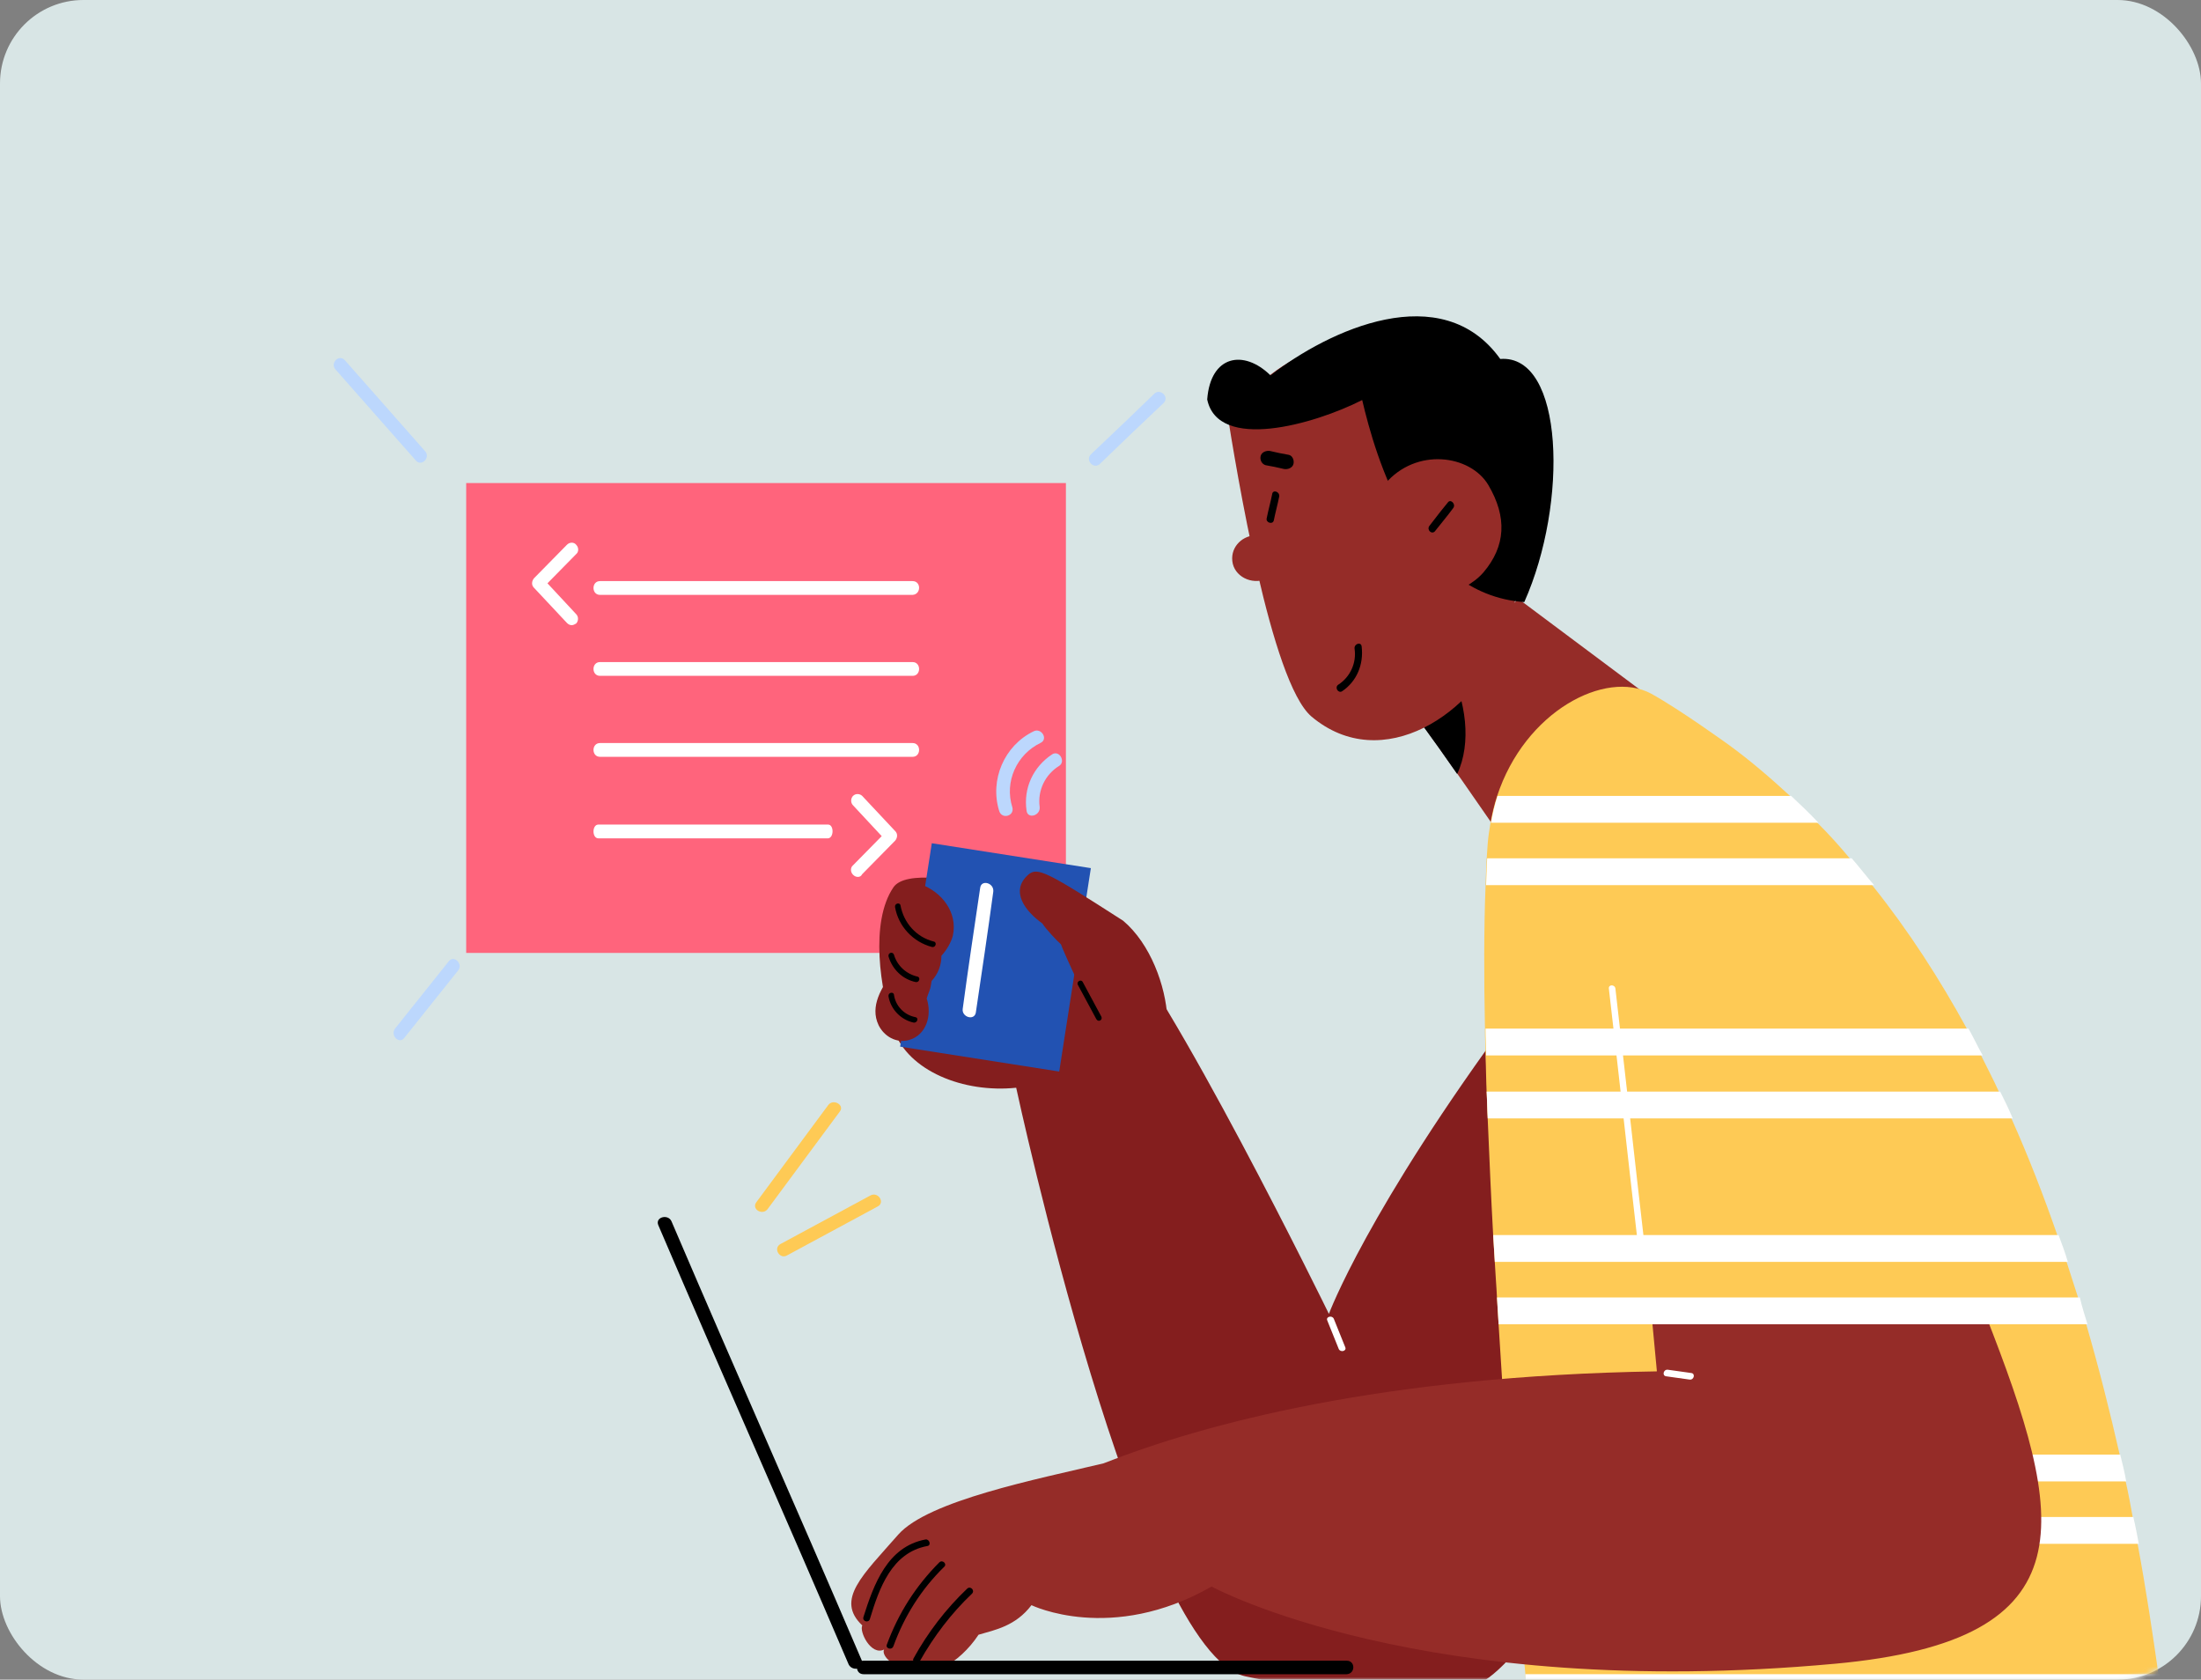<?xml version="1.0" encoding="UTF-8"?>
<svg width="422px" height="322px" viewBox="0 0 422 322" version="1.1" xmlns="http://www.w3.org/2000/svg" xmlns:xlink="http://www.w3.org/1999/xlink">
    <rect x="0" y="0" width="422" height="322" fill="#808080" stroke="none"/>
    <!-- Generator: Sketch 52.6 (67491) - http://www.bohemiancoding.com/sketch -->
    <title>Group 6</title>
    <desc>Created with Sketch.</desc>
    <defs>
        <rect id="path-1" x="0" y="0" width="422" height="322" rx="16"></rect>
    </defs>
    <g id="Website" stroke="none" stroke-width="1" fill="none" fill-rule="evenodd">
        <g id="15--Software-Escrow" transform="translate(-139, -3374)">
            <g id="Group-19" transform="translate(139, 2700)">
                <g id="Group-16" transform="translate(0, 674)">
                    <g id="Group-6">
                        <rect id="Rectangle" fill="#D8E5E5" x="0" y="0" width="422" height="322" rx="16"></rect>
                        <g id="Teammates-8">
                            <mask id="mask-2" fill="white">
                                <use xlink:href="#path-1"></use>
                            </mask>
                            <g id="Mask"></g>
                            <g mask="url(#mask-2)">
                                <g transform="translate(-495, 60)">
                                    <g id="Code" transform="translate(558, 8)">
                                        <rect id="XMLID_642_" fill="#FF647C" fill-rule="nonzero" x="26.383" y="24.605" width="114.985" height="90.077"></rect>
                                        <path d="M111.973,43.402 L52.039,43.402 C50.377,43.402 50.377,46.042 52.039,46.042 L111.973,46.042 C113.635,45.936 113.635,43.402 111.973,43.402 Z" id="XMLID_120_" fill="#FFFFFF" fill-rule="nonzero"></path>
                                        <path d="M111.973,58.925 L52.039,58.925 C50.377,58.925 50.377,61.565 52.039,61.565 L111.973,61.565 C113.635,61.565 113.635,58.925 111.973,58.925 Z" id="XMLID_119_" fill="#FFFFFF" fill-rule="nonzero"></path>
                                        <path d="M111.973,74.448 L52.039,74.448 C50.377,74.448 50.377,77.088 52.039,77.088 L111.973,77.088 C113.635,77.088 113.635,74.448 111.973,74.448 Z" id="XMLID_118_" fill="#FFFFFF" fill-rule="nonzero"></path>
                                        <path d="M95.769,90.077 L51.728,90.077 C50.481,90.077 50.481,92.717 51.728,92.717 L95.769,92.717 C96.912,92.611 96.912,90.077 95.769,90.077 Z" id="XMLID_117_" fill="#FFFFFF" fill-rule="nonzero"></path>
                                        <path d="M46.638,51.85 C46.326,51.85 46.015,51.744 45.703,51.427 L39.367,44.669 C38.848,44.141 38.952,43.402 39.367,42.874 L45.703,36.432 C46.223,35.904 47.054,35.904 47.469,36.432 C47.988,36.96 47.988,37.805 47.469,38.227 L41.964,43.824 L47.469,49.738 C47.988,50.266 47.885,51.11 47.469,51.533 C47.261,51.638 46.95,51.85 46.638,51.85 Z" id="XMLID_2010_" fill="#FFFFFF" fill-rule="nonzero"></path>
                                        <path d="M101.482,100.109 C101.17,100.109 100.859,100.003 100.547,99.686 C100.028,99.158 100.028,98.314 100.547,97.891 L106.052,92.294 L100.547,86.381 C100.028,85.853 100.132,85.008 100.547,84.586 C101.066,84.058 101.897,84.163 102.313,84.586 L108.649,91.344 C109.168,91.872 109.065,92.611 108.649,93.139 L102.313,99.581 C102.105,100.003 101.794,100.109 101.482,100.109 Z" id="XMLID_2007_" fill="#FFFFFF" fill-rule="nonzero"></path>
                                        <path d="M18.489,18.48 C13.399,12.672 8.206,6.864 3.116,1.056 C1.974,-0.211 0.208,1.69 1.35,2.851 L16.723,20.275 C17.762,21.542 19.632,19.747 18.489,18.48 Z" id="XMLID_105_" fill="#BCD7FD" fill-rule="nonzero"></path>
                                        <path d="M158.299,7.498 C154.248,11.405 150.197,15.312 146.146,19.114 C145.004,20.275 146.77,22.07 147.912,20.909 C151.963,17.002 156.014,13.094 160.065,9.293 C161.312,8.131 159.442,6.336 158.299,7.498 Z" id="XMLID_353_" fill="#BCD7FD" fill-rule="nonzero"></path>
                                        <path d="M23.059,116.266 C19.632,120.595 16.204,124.819 12.776,129.149 C11.737,130.416 13.503,132.317 14.542,130.944 C17.97,126.614 21.397,122.39 24.825,118.061 C25.864,116.899 24.098,114.998 23.059,116.266 Z" id="XMLID_352_" fill="#BCD7FD" fill-rule="nonzero"></path>
                                    </g>
                                    <g id="Man_2" transform="translate(601, 0)">
                                        <g id="Head_2_" transform="translate(124.517, 0)" fill-rule="nonzero">
                                            <path d="M39.657,75.787 C41.017,76.312 69.792,118.719 69.792,118.719 L99.927,84.184 L60.584,54.793 L39.657,75.787 Z" id="XMLID_604_" fill="#952C28"></path>
                                            <path d="M48.865,88.383 C44.052,81.455 40.075,75.997 39.552,75.787 L47.295,67.914 C50.539,74.317 51.69,82.4 48.865,88.383 Z" id="XMLID_603_" fill="#000000"></path>
                                            <path d="M53.992,7.663 C45.621,-0.63 24.38,3.149 13.184,11.756 C8.266,15.535 3.767,13.016 4.604,18.055 C6.592,30.546 13.184,70.749 20.927,77.362 C34.53,88.803 52.423,76.732 57.864,62.246 C63.2,47.656 65.921,19.524 53.992,7.663 Z" id="XMLID_602_" fill="#952C28"></path>
                                            <path d="M0.942,16.585 C3.034,26.557 21.346,21.414 30.658,16.69 C33.17,27.397 40.703,53.954 61.735,55.423 C70.211,36.424 69.374,7.873 57.131,8.817 C45.935,-6.823 24.275,3.254 13.079,11.966 C7.952,6.928 1.57,8.083 0.942,16.585 Z" id="XMLID_601_" fill="#000000"></path>
                                            <path d="M54.829,32.96 C51.376,27.187 41.017,25.717 35.053,32.75 C36.204,39.993 37.146,47.131 38.087,54.478 C42.168,55.528 50.016,54.164 53.887,49.755 C58.177,44.716 58.491,39.153 54.829,32.96 Z" id="XMLID_599_" fill="#952C28"></path>
                                            <path d="M5.755,47.551 C5.441,44.716 7.848,42.512 10.568,42.617 C11.405,42.617 12.138,43.667 12.033,44.402 C12.033,44.507 11.928,44.507 11.928,44.611 C12.242,44.611 12.452,44.716 12.766,44.716 C14.754,45.346 13.603,48.39 11.615,47.761 C11.615,47.761 11.51,47.865 11.719,47.865 C13.289,48.075 13.707,50.385 12.242,51.015 C9.417,52.169 6.069,50.49 5.755,47.551 Z" id="XMLID_595_" fill="#952C28"></path>
                                            <path d="M13.393,34.744 C13.079,36.319 12.661,37.789 12.347,39.363 C12.138,40.203 13.498,40.623 13.707,39.783 C14.021,38.208 14.44,36.739 14.754,35.164 C14.858,34.22 13.498,33.8 13.393,34.744 Z" id="XMLID_545_" fill="#000000"></path>
                                            <path d="M47.086,36.319 C46.144,37.474 45.203,38.628 44.261,39.888 C44.261,39.888 44.261,39.888 44.261,39.888 L43.528,40.833 C43.005,41.567 43.947,42.512 44.575,41.882 C45.726,40.413 46.981,38.943 48.132,37.369 C48.656,36.634 47.609,35.584 47.086,36.319 Z" id="XMLID_543_" fill="#000000"></path>
                                            <path d="M30.554,63.926 C30.449,62.981 29.089,63.401 29.193,64.345 C29.612,67.075 28.356,69.804 26.054,71.273 C25.322,71.798 26.054,72.953 26.787,72.533 C29.612,70.644 30.972,67.39 30.554,63.926 Z" id="XMLID_540_" fill="#000000"></path>
                                            <path d="M16.532,27.187 C15.381,26.977 14.23,26.767 12.975,26.452 C12.242,26.347 11.405,26.662 11.196,27.397 C10.987,28.131 11.405,28.971 12.138,29.181 C13.289,29.391 14.44,29.601 15.695,29.916 C16.428,30.021 17.265,29.706 17.474,28.971 C17.683,28.236 17.265,27.292 16.532,27.187 Z" id="XMLID_539_" fill="#000000"></path>
                                        </g>
                                        <g id="Hand_2_" transform="translate(61.735, 79.776)" fill-rule="nonzero">
                                            <path d="M122.319,54.478 C94.381,92.267 87.057,112.106 87.057,112.106 C87.057,112.106 56.503,49.545 44.156,36.739 C44.156,36.739 8.057,23.723 3.558,30.336 C-0.942,36.949 0.942,49.965 3.662,57.732 C6.383,65.5 16.951,69.804 27.101,68.754 C27.101,68.754 50.434,177.081 71.048,181.595 C91.556,186.109 112.17,183.589 114.681,183.274 C128.493,181.595 182.275,79.356 182.38,75.892 C182.38,72.428 122.319,54.478 122.319,54.478 Z" id="XMLID_548_" fill="#841E1E"></path>
                                            <path d="M90.196,118.509 C89.464,116.725 88.731,114.835 87.999,113.051 C87.685,112.316 86.429,112.631 86.743,113.366 C87.475,115.15 88.208,117.04 88.94,118.824 C89.254,119.559 90.51,119.244 90.196,118.509 Z" id="XMLID_164_" fill="#FFFFFF"></path>
                                            <g id="Cup_1_" transform="translate(4.185, 0)">
                                                <polygon id="XMLID_170_" fill="#2252B2" transform="translate(18.951, 43.763) rotate(8.871) translate(-18.951, -43.763) " points="3.507 24.023 34.376 24.038 34.395 63.502 3.526 63.487"></polygon>
                                                <path d="M16.009,30.441 C14.858,38.208 13.707,45.871 12.661,53.639 C12.452,55.213 14.858,55.948 15.172,54.374 C16.323,46.606 17.474,38.943 18.521,31.176 C18.73,29.496 16.219,28.761 16.009,30.441 Z" id="XMLID_166_" fill="#FFFFFF"></path>
                                                <path d="M26.264,0.42 C20.613,3.149 17.788,9.762 19.672,15.745 C20.195,17.32 22.601,16.69 22.183,15.01 C20.613,10.077 23.02,4.829 27.624,2.624 C29.089,1.889 27.728,-0.315 26.264,0.42 Z" id="XMLID_141_" fill="#BCD7FD"></path>
                                                <path d="M29.821,4.829 C26.159,7.243 24.275,11.337 24.903,15.64 C25.113,17.32 27.624,16.585 27.415,14.905 C26.996,11.756 28.461,8.712 31.181,7.033 C32.437,6.193 31.181,3.989 29.821,4.829 Z" id="XMLID_140_" fill="#BCD7FD"></path>
                                            </g>
                                            <g id="XMLID_29_" transform="translate(0, 27.292)">
                                                <path d="M8.685,2.414 C7.429,1.994 6.801,3.464 7.325,4.304 C6.487,4.304 5.755,4.514 5.023,5.143 C2.93,6.823 3.244,10.287 5.441,11.756 C5.65,11.966 5.964,11.966 6.174,11.966 C6.278,13.121 6.487,14.276 6.906,15.115 C6.906,15.22 6.801,15.43 6.801,15.535 C6.069,15.64 5.336,16.06 4.604,16.795 C4.081,17.32 3.662,18.264 3.453,19.314 C1.36,22.148 -1.046,25.822 0.732,29.496 C1.779,31.595 4.081,32.96 6.487,32.33 C9.94,31.385 10.987,27.502 9.94,24.353 C10.045,24.143 10.045,23.933 10.15,23.723 C10.254,23.408 10.359,23.198 10.464,22.883 C10.673,22.358 10.777,21.728 10.882,20.994 C12.138,19.629 12.766,17.95 12.766,16.165 C13.812,15.01 14.649,13.541 14.963,12.281 C15.905,7.873 12.87,3.884 8.685,2.414 Z M6.801,7.138 C6.801,7.348 6.801,7.453 6.801,7.663 C6.801,7.978 6.906,8.188 7.011,8.397 C6.801,8.607 6.697,8.922 6.592,9.237 C5.964,8.607 6.174,7.558 6.801,7.138 Z" id="XMLID_167_" fill="#841E1E"></path>
                                                <path d="M11.301,13.436 C7.952,12.596 5.546,9.867 4.918,6.508 C4.813,5.878 3.767,6.088 3.872,6.823 C4.499,10.497 7.325,13.541 10.987,14.486 C11.719,14.591 11.928,13.541 11.301,13.436 Z" id="XMLID_209_" fill="#000000"></path>
                                                <path d="M8.162,20.154 C5.964,19.629 4.29,18.055 3.662,15.955 C3.453,15.325 2.511,15.535 2.616,16.27 C3.348,18.789 5.336,20.679 7.848,21.204 C8.58,21.309 8.789,20.259 8.162,20.154 Z" id="XMLID_210_" fill="#000000"></path>
                                                <path d="M7.743,27.922 C5.65,27.502 3.976,25.822 3.662,23.618 C3.558,22.988 2.511,23.198 2.616,23.933 C3.034,26.452 5.023,28.446 7.429,28.971 C8.162,29.076 8.475,28.027 7.743,27.922 Z" id="XMLID_211_" fill="#000000"></path>
                                                <path d="M56.085,28.131 C55.771,21.938 52.841,13.856 47.609,9.447 C33.065,0.105 31.181,-0.945 29.403,0.63 C25.845,3.779 28.879,7.663 32.123,9.972 C32.751,11.022 35.158,13.541 35.681,13.961 C35.89,14.801 41.959,28.131 43.738,30.336 C44.366,31.176 45.517,30.861 45.935,30.231 C46.981,30.441 48.132,30.231 48.97,29.601 C50.748,29.391 52.109,28.341 53.05,26.977 C53.26,27.607 53.364,28.131 53.574,28.761 C53.992,29.916 56.189,29.496 56.085,28.131 Z" id="XMLID_169_" fill="#841E1E"></path>
                                                <path d="M43.424,27.817 C42.273,25.612 41.017,23.408 39.866,21.204 C39.552,20.574 38.611,21.099 38.925,21.728 L42.482,28.341 C42.901,28.971 43.738,28.446 43.424,27.817 Z" id="XMLID_212_" fill="#000000"></path>
                                            </g>
                                        </g>
                                        <g id="Body" transform="translate(177.881, 71.378)" fill-rule="nonzero">
                                            <path d="M130.899,194.716 L8.999,194.716 C8.894,193.141 8.685,191.462 8.58,189.573 C7.952,182.75 7.22,174.247 6.487,164.695 C6.383,163.016 6.174,161.336 6.069,159.552 C5.86,157.347 5.755,155.038 5.546,152.624 C5.441,150.944 5.336,149.265 5.127,147.48 C4.499,139.503 3.976,131.105 3.453,122.603 C3.348,120.923 3.244,119.139 3.139,117.459 C3.034,115.15 2.825,112.841 2.721,110.636 C2.616,108.957 2.511,107.173 2.407,105.493 C1.988,97.935 1.674,90.483 1.36,83.135 C1.256,81.455 1.256,79.671 1.151,77.991 C1.046,75.682 1.046,73.373 0.942,71.168 C0.942,69.384 0.837,67.704 0.837,66.025 C0.628,55.948 0.628,46.501 0.942,38.523 C1.046,36.739 1.046,35.059 1.151,33.38 C1.256,32.33 1.256,31.385 1.36,30.336 C1.465,28.971 1.674,27.712 1.883,26.452 C2.197,24.668 2.616,22.883 3.139,21.309 C8.475,4.934 23.962,-3.044 32.646,1.575 C38.192,4.619 47.609,11.442 47.609,11.442 C51.795,14.486 55.666,17.845 59.433,21.309 C61.212,22.988 62.991,24.668 64.665,26.452 C66.862,28.656 68.955,30.966 70.943,33.38 C72.408,35.059 73.873,36.739 75.233,38.523 C82.034,47.026 87.999,56.263 93.335,66.025 C94.277,67.704 95.219,69.489 96.056,71.168 C97.207,73.478 98.358,75.682 99.404,77.991 C100.241,79.671 100.974,81.455 101.811,83.135 C105.054,90.378 107.984,97.935 110.6,105.493 C111.228,107.173 111.751,108.957 112.379,110.636 C113.111,112.946 113.844,115.15 114.576,117.459 C115.099,119.139 115.623,120.923 116.146,122.603 C118.552,130.895 120.645,139.188 122.528,147.48 C122.947,149.16 123.261,150.944 123.679,152.624 C124.203,154.933 124.621,157.242 125.04,159.552 C125.354,161.231 125.668,163.016 125.981,164.695 C127.551,173.093 128.807,181.49 129.958,189.573 C130.167,191.042 130.376,192.407 130.585,193.876 C130.795,194.086 130.899,194.401 130.899,194.716 Z" id="XMLID_2045_" fill="#FECA55"></path>
                                            <path d="M31.391,106.963 C29.507,90.692 27.728,74.422 25.845,58.152 C25.74,57.313 24.485,57.313 24.589,58.152 C26.473,74.422 28.252,90.692 30.135,106.963 C30.554,106.963 30.972,106.963 31.391,106.963 Z" id="XMLID_150_" fill="#FFFFFF"></path>
                                            <g id="XMLID_208_" transform="translate(0, 20.994)" fill="#FFFFFF">
                                                <path d="M130.899,173.722 L8.999,173.722 C8.894,172.148 8.685,170.468 8.58,168.579 L130.272,168.579 C130.481,170.048 130.69,171.413 130.899,172.883 C130.795,173.093 130.899,173.407 130.899,173.722 Z" id="XMLID_190_"></path>
                                                <path d="M123.784,131.63 L5.441,131.63 C5.336,129.951 5.232,128.271 5.023,126.487 L122.633,126.487 C123.052,128.166 123.47,129.846 123.784,131.63 Z" id="XMLID_189_"></path>
                                                <path d="M126.191,143.596 L6.383,143.596 C6.278,141.917 6.069,140.237 5.964,138.453 L125.144,138.453 C125.563,140.237 125.877,141.917 126.191,143.596 Z" id="XMLID_497_"></path>
                                                <path d="M64.77,5.353 L1.988,5.353 C2.302,3.569 2.721,1.784 3.244,0.21 L59.538,0.21 C61.317,1.889 63.095,3.569 64.77,5.353 Z" id="XMLID_412_"></path>
                                                <path d="M75.442,17.32 L1.046,17.32 C1.151,15.535 1.151,13.856 1.256,12.176 L71.152,12.176 C72.617,13.856 73.977,15.64 75.442,17.32 Z" id="XMLID_134_"></path>
                                                <path d="M96.265,49.965 L1.046,49.965 C1.046,48.18 0.942,46.501 0.942,44.821 L93.544,44.821 C94.486,46.501 95.323,48.285 96.265,49.965 Z" id="XMLID_410_"></path>
                                                <path d="M102.02,62.036 L1.36,62.036 C1.256,60.357 1.256,58.572 1.151,56.893 L99.613,56.893 C100.45,58.572 101.287,60.252 102.02,62.036 Z" id="XMLID_133_"></path>
                                                <path d="M112.588,89.538 L2.721,89.538 C2.616,87.858 2.511,86.074 2.407,84.394 L110.809,84.394 C111.437,86.074 112.065,87.753 112.588,89.538 Z" id="XMLID_132_"></path>
                                            </g>
                                        </g>
                                        <g id="Hand" transform="translate(56.503, 187.893)" fill-rule="nonzero">
                                            <g id="XMLID_67_" transform="translate(0, 2.099)">
                                                <path d="M218.166,1.994 C217.538,0.42 169.615,-1.365 154.128,1.784 L155.175,12.911 C102.648,13.751 68.536,22.883 49.074,30.546 C36.309,33.59 15.486,37.684 9.731,44.192 C2.93,51.959 -2.407,56.683 2.825,61.616 C2.197,62.771 4.499,67.495 7.011,66.235 C6.487,67.075 8.057,69.594 12.138,69.804 C15.172,72.428 21.45,68.964 25.113,63.401 C28.356,62.456 32.228,61.721 35.262,57.732 C35.262,57.732 50.539,65.185 69.792,54.164 C69.792,54.164 110.181,76.207 189.286,68.964 C238.674,64.45 233.547,41.252 218.166,1.994 Z" id="XMLID_171_" fill="#952C28"></path>
                                                <path d="M161.767,13.226 C160.302,13.016 158.732,12.806 157.268,12.596 C156.43,12.491 156.117,13.751 156.954,13.856 C158.419,14.066 159.988,14.276 161.453,14.486 C162.29,14.591 162.604,13.331 161.767,13.226 Z" id="XMLID_165_" fill="#FFFFFF"></path>
                                                <path d="M22.915,54.583 C18.834,58.467 15.381,62.981 12.661,67.914 C12.242,68.649 13.393,69.279 13.812,68.544 C16.532,63.716 19.881,59.307 23.857,55.528 C24.485,54.898 23.543,53.954 22.915,54.583 Z" id="XMLID_163_" fill="#000000"></path>
                                                <path d="M17.579,49.545 C13.079,54.059 9.731,59.307 7.534,65.29 C7.22,66.025 8.475,66.445 8.789,65.605 C10.882,59.832 14.126,54.688 18.521,50.385 C19.148,49.86 18.207,48.915 17.579,49.545 Z" id="XMLID_162_" fill="#000000"></path>
                                                <path d="M14.963,45.136 C7.638,46.501 5.023,53.744 3.034,60.042 C2.825,60.882 4.081,61.196 4.29,60.357 C6.069,54.478 8.475,47.656 15.277,46.396 C16.114,46.291 15.695,45.031 14.963,45.136 Z" id="XMLID_161_" fill="#000000"></path>
                                            </g>
                                            <path d="M237.732,5.983 L124.83,5.983 C124.726,4.304 124.621,2.519 124.517,0.84 L236.268,0.84 C236.686,2.624 237.209,4.304 237.732,5.983 Z" id="Stripe" fill="#FFFFFF"></path>
                                        </g>
                                    </g>
                                    <g id="Chair_3" transform="translate(700, 110)">
                                        <path d="M172.681,274.294 L13.589,274.294 C11.498,274.294 9.721,272.617 9.721,270.417 C9.721,268.322 11.394,266.541 13.589,266.541 L172.681,266.541 C191.078,266.541 206.966,254.073 211.461,236.157 L269.056,3.667 C269.578,1.572 271.669,0.314 273.76,0.838 C275.85,1.362 277.105,3.457 276.582,5.553 L218.987,238.043 C213.551,259.416 194.527,274.294 172.681,274.294 Z" id="XMLID_2021_" fill="#D4D4D4" fill-rule="nonzero"></path>
                                    </g>
                                    <g id="Notebook_1_" transform="translate(621, 151)">
                                        <path d="M39.25,107.369 C24.901,73.862 17.093,56.641 2.743,23.134 C2.11,21.681 -0.422,22.304 0.211,23.86 C14.561,57.367 22.369,74.588 36.718,108.095 C37.457,109.548 39.989,108.925 39.25,107.369 Z" id="XMLID_194_" fill="#000000" fill-rule="nonzero"></path>
                                        <path d="M132.206,107.369 L39.567,107.369 C37.879,107.369 37.879,109.963 39.567,109.963 L132.206,109.963 C133.894,109.859 133.894,107.369 132.206,107.369 Z" id="XMLID_513_" fill="#000000" fill-rule="nonzero"></path>
                                        <path d="M32.814,0.83 L18.992,19.503 C18.043,20.851 20.258,22.096 21.208,20.748 C25.85,14.523 30.387,8.299 35.03,2.075 C35.98,0.83 33.764,-0.415 32.814,0.83 Z" id="XMLID_143_" fill="#FECA55" fill-rule="nonzero"></path>
                                        <path d="M40.939,18.154 L23.635,27.491 C22.157,28.321 23.529,30.499 24.901,29.669 L42.205,20.333 C43.787,19.607 42.416,17.428 40.939,18.154 Z" id="XMLID_142_" fill="#FECA55" fill-rule="nonzero"></path>
                                    </g>
                                </g>
                            </g>
                        </g>
                    </g>
                </g>
            </g>
        </g>
    </g>
</svg>